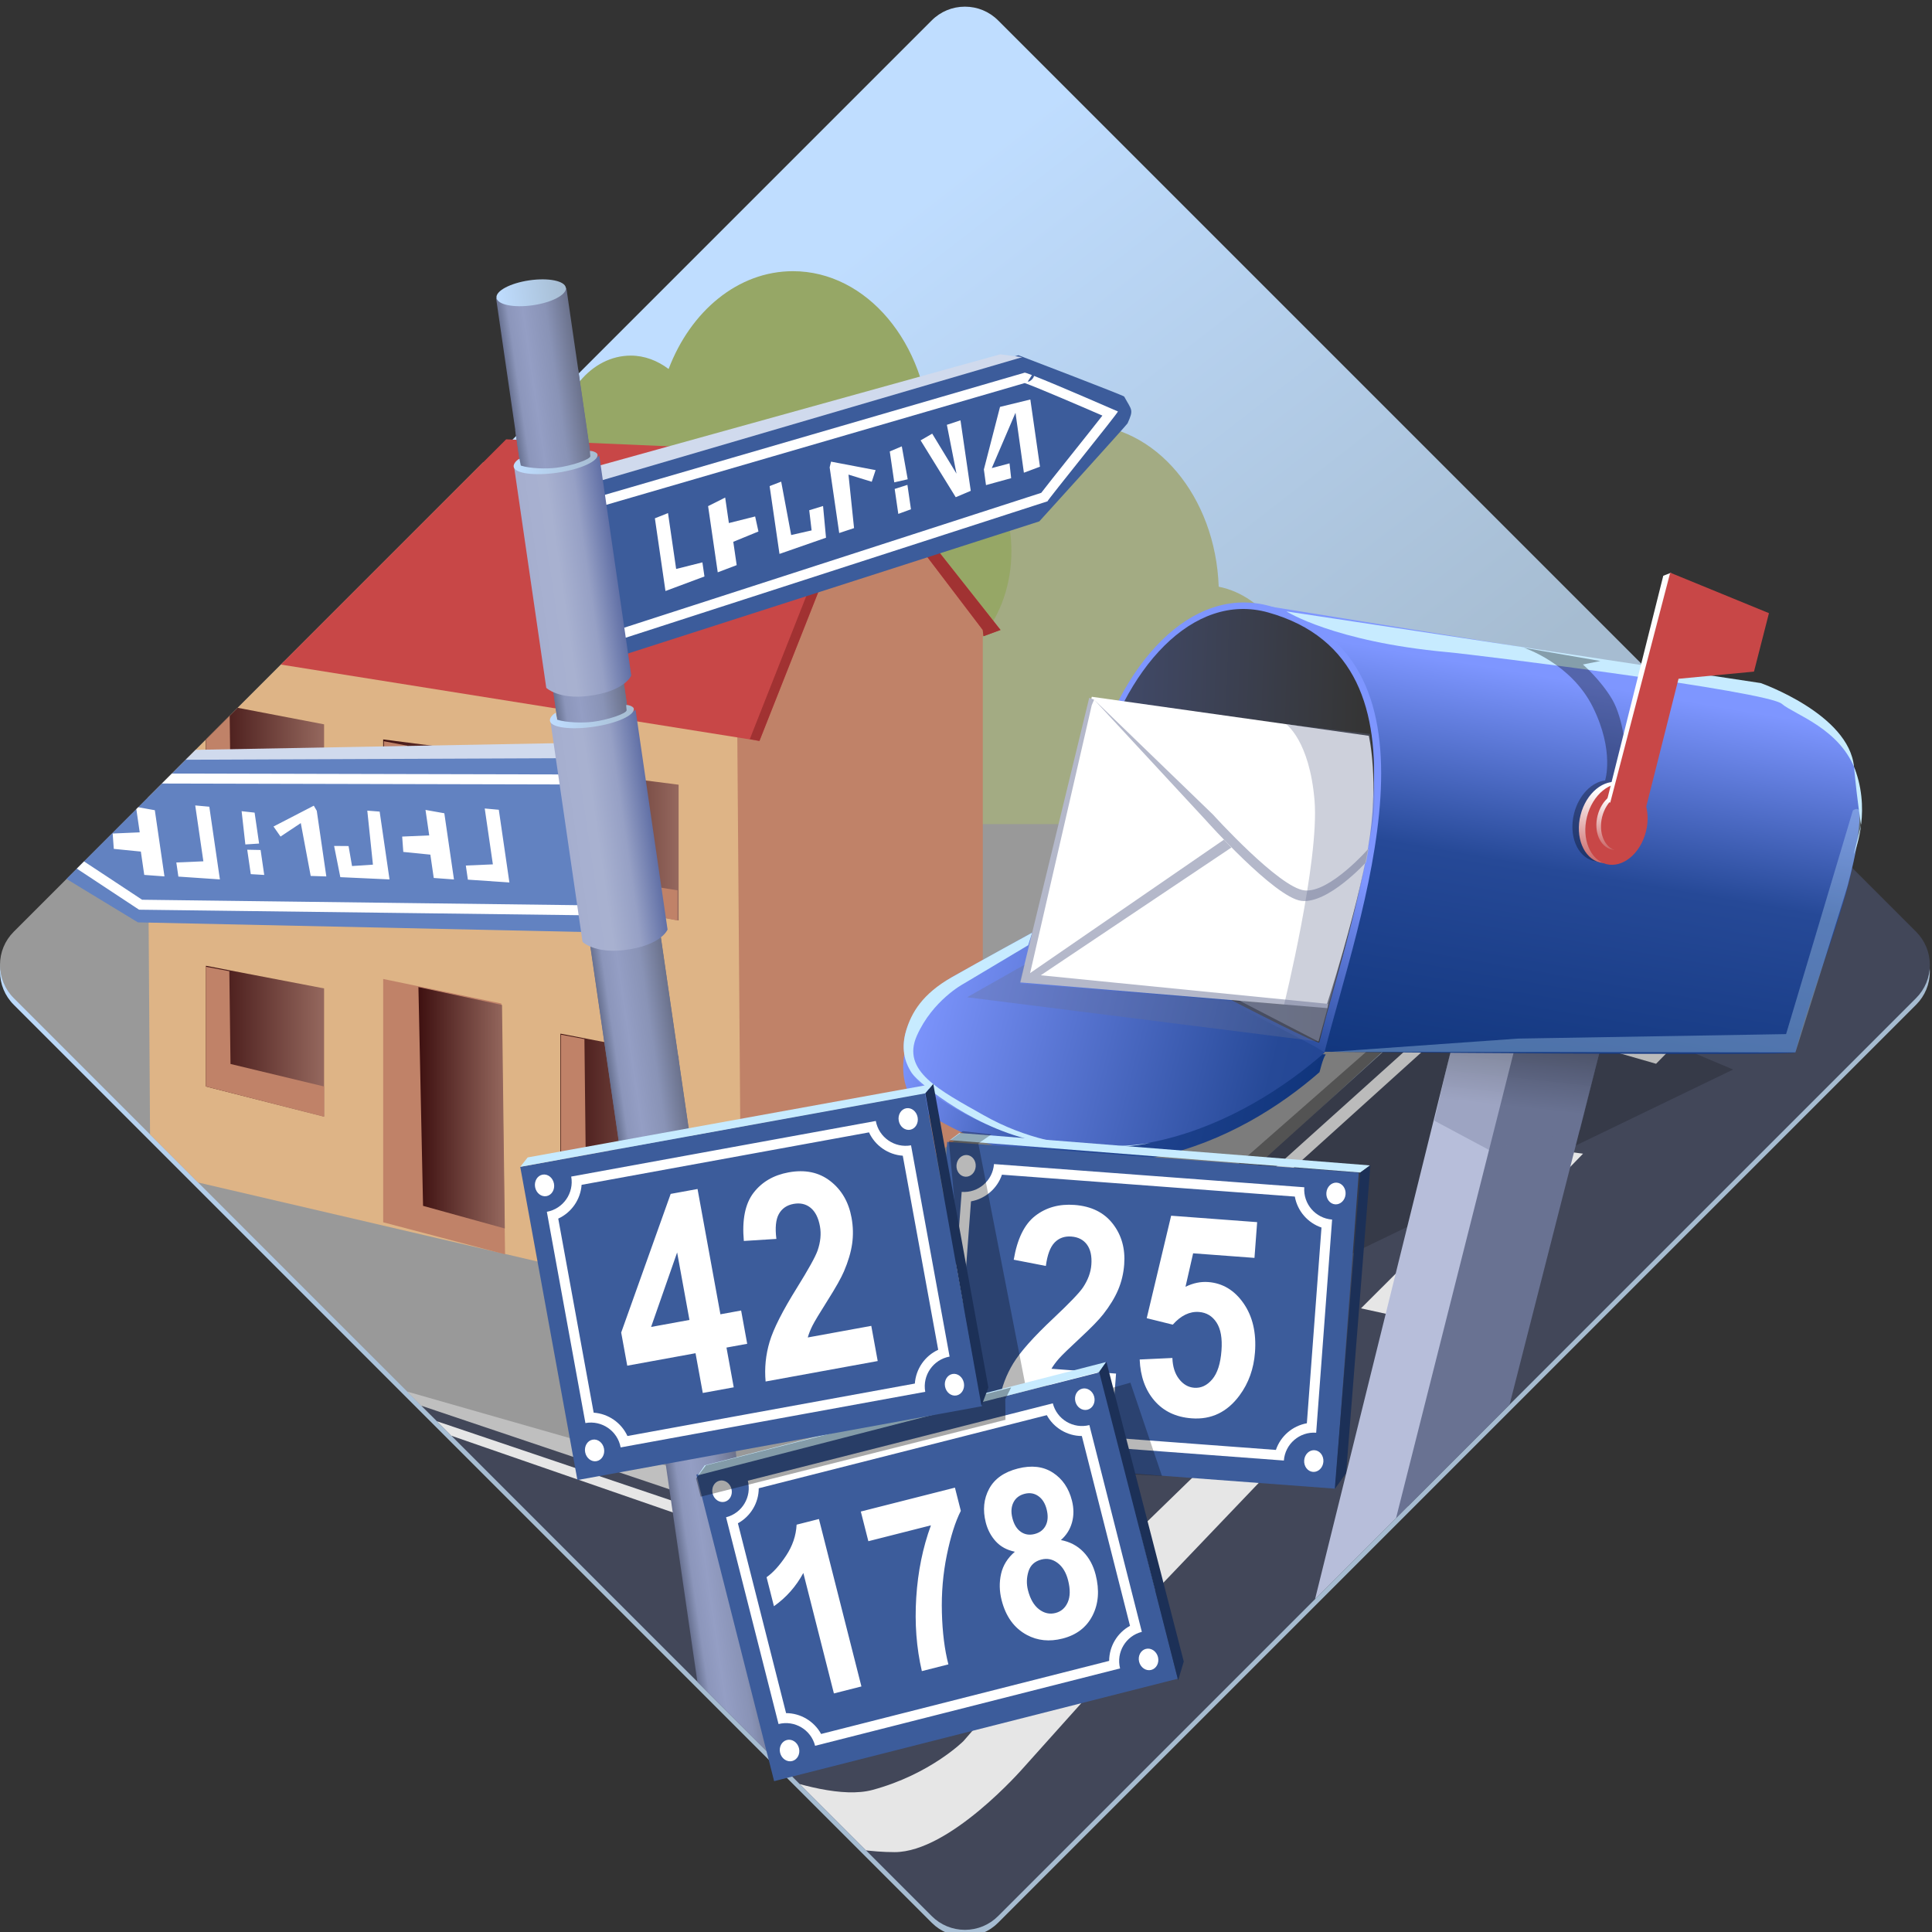 <?xml version="1.0" encoding="UTF-8" standalone="no"?>
<svg width="100%" height="100%" viewBox="0 0 290 290" version="1.1"
    xmlns="http://www.w3.org/2000/svg" xml:space="preserve"
    style="fill-rule:evenodd;clip-rule:evenodd;stroke-linejoin:round;stroke-miterlimit:2;">
    <rect x="0" y="0" width="290" height="290" fill="#333333" stroke="none"/>
    <g id="address">
        <g id="g12">
            <path id="path30"
                d="M144.838,290.675c-1.881,0 -3.651,-0.733 -4.981,-2.063l-137.793,-137.794c-1.331,-1.33 -2.064,-3.099 -2.064,-4.98c0,-1.881 0.733,-3.651 2.063,-4.982l137.794,-137.793c1.33,-1.331 3.1,-2.063 4.981,-2.063c1.881,0 3.651,0.732 4.981,2.063l137.793,137.793c1.331,1.332 2.064,3.101 2.064,4.982c0,1.881 -0.733,3.649 -2.064,4.98l-137.793,137.794c-1.33,1.33 -3.1,2.063 -4.981,2.063"
                style="fill:url(#_Linear1);" />
            <clipPath id="_clip2"><path d="M144.838,289.675c-1.881,0 -3.651,-0.733 -4.981,-2.063l-137.793,-137.794c-1.331,-1.33 -2.064,-3.099 -2.064,-4.98c0,-1.881 0.733,-3.651 2.063,-4.982l137.794,-137.793c1.33,-1.331 3.1,-2.063 4.981,-2.063c1.881,0 3.651,0.732 4.981,2.063l137.793,137.793c1.331,1.332 2.064,3.101 2.064,4.982c0,1.881 -0.733,3.649 -2.064,4.98l-137.793,137.794c-1.33,1.33 -3.1,2.063 -4.981,2.063" clip-rule="nonzero"/></clipPath>
            <g clip-path="url(#_clip2)"><path d="M38.077,203.401l87.75,29.5l138.25,-127l-137.5,-0.75l-121.873,-8.417l-9.877,57.75l43.25,48.917Z" style="fill:#999;"/>
                <clipPath id="_clip3"><path d="M38.077,203.401l87.75,29.5l138.25,-127l-137.5,-0.75l-121.873,-8.417l-9.877,57.75l43.25,48.917Z"/></clipPath>
                <g clip-path="url(#_clip3)"><path d="M61.134,208.888l64.737,18.513l-0.5,4.75l-63.25,-19.5l-0.987,-3.763Z" style="fill:#bfbfbf;"/>
                    <path d="M125.871,227.401l137,-120.25l1,2l-138.25,123.25l0.25,-5Z"
                        style="fill:#666;" /></g></g>
            <clipPath id="_clip4"><path d="M144.838,289.675c-1.881,0 -3.651,-0.733 -4.981,-2.063l-137.793,-137.794c-1.331,-1.33 -2.064,-3.099 -2.064,-4.98c0,-1.881 0.733,-3.651 2.063,-4.982l137.794,-137.793c1.33,-1.331 3.1,-2.063 4.981,-2.063c1.881,0 3.651,0.732 4.981,2.063l137.793,137.793c1.331,1.332 2.064,3.101 2.064,4.982c0,1.881 -0.733,3.649 -2.064,4.98l-137.793,137.794c-1.33,1.33 -3.1,2.063 -4.981,2.063" clip-rule="nonzero"/></clipPath>
            <g clip-path="url(#_clip4)"><path d="M28.62,199.344l97,32.667l139.333,-126l55.667,18l-107.334,176.666l-93.333,0c0,0 -95.667,-82 -95.667,-85c0,-3 4.334,-16.333 4.334,-16.333Z" style="fill:#424759;"/>
                <clipPath id="_clip5"><path d="M28.62,199.344l97,32.667l139.333,-126l55.667,18l-107.334,176.666l-93.333,0c0,0 -95.667,-82 -95.667,-85c0,-3 4.334,-16.333 4.334,-16.333Z"/></clipPath>
                <g clip-path="url(#_clip5)"><path d="M103.953,261.344c0,0 18.333,9.667 27,7.333c8.667,-2.333 13.667,-7.333 13.667,-7.333l6.666,-7.667l11,2l-8.666,9.667c0,0 -11,12.667 -19.334,12.667c-13.812,0 -33.666,-9.334 -33.666,-9.334l3.333,-7.333Z" style="fill:#e6e6e6;"/>
                    <path
                        d="M162.953,237.387l25.759,-25.043l8.908,1.159l-24.371,25.508l-10.296,-1.624Z"
                        style="fill:#e6e6e6;" />
                    <path
                        d="M204.286,196.387l24.426,-24.376l8.908,1.159l-24.371,25.174l-8.963,-1.957Z"
                        style="fill:#e6e6e6;" />
                    <path d="M240.62,157.387l25.426,-23.71l7.574,0.493l-25.037,25.507l-7.963,-2.29Z"
                        style="fill:#e6e6e6;" />
                    <path
                        d="M64.62,213.011l61.666,20.833l140.183,-126.091l1.817,0.591l-141.333,127.667l-60.167,-20.834l-2.166,-2.166Z"
                        style="fill:#e6e6e6;" /></g></g>
            <g><clipPath id="_clip6"><path d="M144.838,289.675c-1.881,0 -3.651,-0.733 -4.981,-2.063l-137.793,-137.794c-1.331,-1.33 -2.064,-3.099 -2.064,-4.98c0,-1.881 0.733,-3.651 2.063,-4.982l137.794,-137.793c1.33,-1.331 3.1,-2.063 4.981,-2.063c1.881,0 3.651,0.732 4.981,2.063l137.793,137.793c1.331,1.332 2.064,3.101 2.064,4.982c0,1.881 -0.733,3.649 -2.064,4.98l-137.793,137.794c-1.33,1.33 -3.1,2.063 -4.981,2.063" clip-rule="nonzero"/></clipPath>
                <g clip-path="url(#_clip6)"><path id="Cloud" d="M182.931,88.067c-0.47,-13.545 -9.487,-24.361 -20.574,-24.361c-8.263,0 -15.373,6.017 -18.663,14.681c-1.661,-1.249 -3.592,-2.009 -5.68,-2.009c-5.919,0 -10.709,5.791 -10.95,13.024c-5.052,2.811 -8.579,9.07 -8.579,16.36c0,9.91 6.505,17.942 14.53,17.942l47.596,0c8.029,0 14.538,-8.032 14.538,-17.942c0,-8.935 -5.297,-16.321 -12.218,-17.695Z" style="fill:#a3ab83;"/>
                    <path id="Cloud1"
                        d="M139.598,65.067c-0.471,-13.545 -9.487,-24.361 -20.575,-24.361c-8.263,0 -15.372,6.017 -18.662,14.681c-1.661,-1.249 -3.592,-2.009 -5.68,-2.009c-5.92,0 -10.709,5.791 -10.95,13.024c-5.053,2.811 -8.58,9.07 -8.58,16.36c0,9.91 6.506,17.942 14.53,17.942l47.597,0c8.029,0 14.537,-8.032 14.537,-17.942c0,-8.935 -5.296,-16.321 -12.217,-17.695Z"
                        style="fill:#96a766;" /></g></g>
            <path
                d="M35.15,171.205l86.333,21.666l51,-1.333l2.334,2l9,1.667l-1.667,3l78,-37.667l-31.667,-13.333l-15.333,4l-64,-2.667l-114,22.667Z"
                style="fill-opacity:0.19;" />
            <g id="house"><clipPath id="_clip7"><path d="M144.838,289.675c-1.881,0 -3.651,-0.733 -4.981,-2.063l-137.793,-137.794c-1.331,-1.33 -2.064,-3.099 -2.064,-4.98c0,-1.881 0.733,-3.651 2.063,-4.982l137.794,-137.793c1.33,-1.331 3.1,-2.063 4.981,-2.063c1.881,0 3.651,0.732 4.981,2.063l137.793,137.793c1.331,1.332 2.064,3.101 2.064,4.982c0,1.881 -0.733,3.649 -2.064,4.98l-137.793,137.794c-1.33,1.33 -3.1,2.063 -4.981,2.063" clip-rule="nonzero"/></clipPath>
                <g clip-path="url(#_clip7)"><path d="M22.56,175.825l88.765,20.668l-0.279,-103.622l-44.521,-27.18l-44.521,27.18l0.556,82.954Z" style="fill:#deb486;"/>
                    <path
                        d="M111.325,196.493l36.196,-28.667l0,-74.114l-18.921,-24.764l-17.933,40.769l0.658,86.776Z"
                        style="fill:#c08268;" />
                    <path d="M48.647,108.726l-17.739,-3.398l0,18.12l17.739,3.397l0,-18.119Z"
                        style="fill:url(#_Linear8);" />
                    <path d="M75.256,113.256l-17.739,-2.265l0,18.119l17.739,3.398l0,-19.252Z"
                        style="fill:url(#_Linear9);" />
                    <path d="M101.864,117.786l-17.739,-2.265l0,19.252l17.739,3.397l0,-20.384Z"
                        style="fill:url(#_Linear10);" />
                    <path d="M48.647,148.363l-17.739,-3.398l0,18.12l17.739,4.53l0,-19.252Z"
                        style="fill:url(#_Linear11);" />
                    <path d="M75.256,150.628l-17.739,-3.681l0,36.523l18.295,4.813l-0.556,-37.655Z"
                        style="fill:#c08268;" />
                    <path d="M62.807,148.163l0.695,32.84l12.272,3.398l-0.417,-33.55l-12.55,-2.688Z"
                        style="fill:url(#_Linear12);" />
                    <path d="M101.864,158.555l-17.739,-3.397l0,20.384l17.739,3.398l0,-20.385Z"
                        style="fill:url(#_Linear13);" />
                    <path
                        d="M48.647,163.085l-14.046,-3.38l-0.178,-13.925l-3.515,-0.673l0,17.978l17.739,4.53l0,-4.53Z"
                        style="fill:#c08268;" />
                    <path
                        d="M101.949,174.41l-14.046,-2.247l-0.178,-16.191l-3.515,-0.673l0,20.243l17.739,3.398l0,-4.53Z"
                        style="fill:#c08268;" />
                    <path
                        d="M101.702,133.64l-14.047,-2.247l-0.177,-15.058l-3.515,-0.673l0,19.111l17.739,3.397l0,-4.53Z"
                        style="fill:#c08268;" />
                    <path
                        d="M48.682,122.279l-14.046,-2.247l-0.177,-13.925l-3.516,-0.673l0,17.978l17.739,3.397l0,-4.53Z"
                        style="fill:#c08268;" />
                    <path
                        d="M75.36,128.104l-14.046,-2.248l-0.178,-13.925l-3.515,-0.673l0,17.978l17.739,3.398l0,-4.53Z"
                        style="fill:#c08268;" />
                    <path
                        d="M18.887,96.042l22.205,-31.597l88.319,3.794l20.771,26.32l-2.559,0.94l-0.112,-0.945l-17.715,-23.301l-15.8,39.964l-95.109,-15.175Z"
                        style="fill:#c84747;" />
                    <path
                        d="M112.544,110.953l16.867,-42.714l20.771,26.32l-2.559,0.94l-0.112,-0.945l-17.715,-23.301l-15.8,39.964l-1.452,-0.264Z"
                        style="fill:#a13232;" /></g></g>
            <g id="street"><g><clipPath id="_clip14"><path d="M144.838,289.675c-1.881,0 -3.651,-0.733 -4.981,-2.063l-137.793,-137.794c-1.331,-1.33 -2.064,-3.099 -2.064,-4.98c0,-1.881 0.733,-3.651 2.063,-4.982l137.794,-137.793c1.33,-1.331 3.1,-2.063 4.981,-2.063c1.881,0 3.651,0.732 4.981,2.063l137.793,137.793c1.331,1.332 2.064,3.101 2.064,4.982c0,1.881 -0.733,3.649 -2.064,4.98l-137.793,137.794c-1.33,1.33 -3.1,2.063 -4.981,2.063" clip-rule="nonzero"/></clipPath><g
                clip-path="url(#_clip14)"><path d="M84.889,42.515c0,0 -1.931,0.445 -5.282,0.931c-3.351,0.487 -5.267,0.605 -5.267,0.605l33.688,231.373l10.549,-1.536l-33.688,-231.373Z" style="fill:url(#_Linear15);"/>
                <path
                    d="M152.86,53.319l-67.017,19.909l3.835,26.336l66.325,-21.302c0,0 13.147,-14.495 13.247,-14.716c0.954,-2.107 0.635,-1.931 -0.507,-4.024c-0.093,-0.171 -15.883,-6.203 -15.883,-6.203Z"
                    style="fill:#3c5c9b;" />
                <path d="M89.678,99.564l-1.249,-1.048l-3.788,-26.02l1.28,0.513l3.757,26.555Z"
                    style="fill:#7092d3;" />
                <path d="M153.434,53.611l-3.306,-0.424l-65.825,18.269l1.837,1.87l67.294,-19.715Z"
                    style="fill:#d0daed;" />
                <path
                    d="M16.6,113.646l69.911,-0.027l3.835,26.336l-69.646,-1.505c0,0 -16.734,-10.144 -16.894,-10.328c-1.515,-1.746 -1.159,-1.668 -0.661,-4.001c0.04,-0.19 13.455,-10.475 13.455,-10.475Z"
                    style="fill:#6282c1;" />
                <path d="M16.133,114.09l3.048,-1.349l68.301,-1.259l-1.227,2.316l-70.122,0.292Z"
                    style="fill:#d0daed;" />
                <path
                    d="M98.3,77.8l1.589,10.912l5.852,-2.182l-0.308,-2.117l-3.941,0.989l-1.222,-8.387l-1.97,0.785Zm7.988,-1.828l1.447,9.935l2.844,-1.08l-0.51,-3.501l3.777,-1.548l-0.495,-2.256l-3.942,0.989l-0.557,-3.827l-2.564,1.288Zm9.234,-3.008l1.482,10.18l6.983,-2.431l-0.443,-4.759l-2.075,0.635l0.357,3.025l-3.067,0.696l-1.5,-8.014l-1.737,0.668Zm9.012,-2.809l1.435,9.854l2.227,-0.74l-0.836,-8.028l3.492,1.071l0.579,-1.747l-6.689,-1.272l-0.208,0.862Zm9.76,3.236l0.545,3.746l1.9,-0.692l-0.533,-3.665l-1.912,0.611Zm3.891,-7.291l5.274,8.531l2.255,-0.957l-1.541,-10.582l-2.044,0.674l1.445,7.33l-3.646,-6.004l-1.743,1.008Zm17.919,3.952l-1.446,-10.087l-4.551,1.11l-2.424,9.391l0.319,2.348l3.775,-1.038l-0.243,-2.225l-2.663,0.711l3.559,-8.305l1.26,8.998l2.414,-0.903Zm-22.547,-2.291l0.676,4.641l2.017,-0.46l-0.886,-4.943l-1.807,0.762Z"
                    style="fill:#fff;" />
                <path
                    d="M74.873,121.549l1.589,10.912l-6.232,-0.423l-0.308,-2.118l4.06,-0.175l-1.221,-8.388l2.112,0.192Zm-8.178,0.525l1.447,9.935l-3.034,-0.223l-0.51,-3.502l-4.061,-0.407l-0.169,-2.304l4.06,-0.175l-0.558,-3.827l2.825,0.503Zm-9.708,-0.25l1.482,10.18l-7.386,-0.339l-0.933,-4.687l2.171,0.017l0.52,3.001l3.138,-0.208l-0.847,-8.109l1.855,0.145Zm-25.569,-0.734l1.589,10.912l-6.232,-0.423l-0.308,-2.117l4.06,-0.176l-1.222,-8.387l2.113,0.191Zm16.13,0.612l1.435,9.853l-2.346,-0.074l-1.488,-7.933l-3.041,2.023l-1.053,-1.51l6.048,-3.126l0.445,0.767Zm-24.308,-0.086l1.447,9.934l-3.034,-0.223l-0.51,-3.502l-4.062,-0.406l-0.168,-2.304l4.06,-0.176l-0.558,-3.827l2.825,0.504Zm15.877,5.97l0.545,3.746l-2.019,-0.121l-0.533,-3.665l2.007,0.04Zm-0.9,-5.607l0.676,4.642l-2.065,0.134l-0.56,-4.991l1.949,0.215Z"
                    style="fill:#fff;" />
                <path
                    d="M91.157,119.412c-2.047,0.298 -3.95,-1.117 -4.247,-3.159l-70.06,-0.161c0.05,0.344 -12.419,9.641 -12.419,9.641c0.057,-0.008 16.282,10.708 16.443,10.815l68.954,0.862c-0.297,-2.041 1.124,-3.94 3.17,-4.238l-0.615,-5.336l-1.226,-8.424Zm-73.677,-1.818c-1.53,1.345 -7.453,5.817 -10.428,8.05c3.793,2.484 12.389,8.16 14.281,9.41l67.049,0.838c0.317,-1.661 1.432,-3.085 2.983,-3.79l-0.469,-4.072l-1.039,-7.133c-1.807,-0.263 -3.363,-1.46 -4.075,-3.146l-68.302,-0.157Z"
                    style="fill:#fff;" />
                <path
                    d="M155.219,56.426c3.581,1.404 12.586,5.335 12.586,5.335c0.031,0.217 -10.595,13.319 -10.571,13.488l-68.954,22.297c-0.297,-2.041 2.668,-5.62 0.621,-5.322c0,0 -3.572,-14.23 -3.869,-16.272l68.744,-20.004c-0.008,-0.058 0.415,0.082 1.119,0.352l-0.638,0.992c0.153,-0.028 0.28,-0.057 0.315,-0.079c0.335,-0.208 0.55,-0.47 0.647,-0.787Zm-1.405,1.073l-67.048,19.511c0.721,3.335 2.686,11.235 3.36,13.929c0.185,0.098 0.335,0.22 0.457,0.344c0.381,0.388 0.629,0.977 0.516,1.782c-0.078,0.553 -0.415,1.369 -0.765,2.24l65.961,-21.329c1.26,-1.67 6.776,-8.51 9.179,-11.593c-3.174,-1.377 -9.775,-4.221 -11.66,-4.884Z"
                    style="fill:#fff;" /></g></g>
                <path
                    d="M85.011,43.219c0,0 -1.936,0.405 -5.287,0.892c-3.351,0.487 -5.261,0.643 -5.261,0.643l25.464,174.89l10.548,-1.536l-25.464,-174.889Z"
                    style="fill:url(#_Linear16);" />
                <path
                    d="M79.458,42.079c2.873,-0.418 5.327,0.08 5.477,1.111c0.15,1.032 -2.06,2.209 -4.933,2.627c-2.872,0.418 -5.326,-0.08 -5.476,-1.111c-0.151,-1.031 2.06,-2.208 4.932,-2.627Z"
                    style="fill:url(#_Linear17);" />
                <path
                    d="M89.952,68.397c0,0 -2.103,1.74 -6.155,2.33c-4.053,0.589 -6.604,-0.472 -6.604,-0.472l4.804,32.993c0,0 1.808,1.766 6.273,1.223c5.577,-0.679 6.485,-3.081 6.485,-3.081l-4.803,-32.993Z"
                    style="fill:url(#_Linear18);" />
                <path
                    d="M78.174,69.883c1.396,0.454 3.817,0.514 5.329,0.33c2.301,-0.281 5.182,-1.264 5.108,-1.762c-0.001,-0.009 -0.088,-0.769 -0.058,-0.769c0.563,0.001 1.106,0.307 1.141,0.547c0.145,0.998 -2.558,2.22 -6.032,2.726c-3.475,0.506 -6.414,0.105 -6.559,-0.893c-0.069,-0.472 0.487,-1.02 0.865,-1.203c0.019,-0.009 0.2,1.022 0.206,1.024Z"
                    style="fill:url(#_Linear19);" />
                <path
                    d="M95.397,106.535c0,0 -2.102,1.739 -6.155,2.329c-4.053,0.59 -6.604,-0.472 -6.604,-0.472l4.804,32.993c0,0 1.809,1.766 6.273,1.223c5.577,-0.679 6.486,-3.081 6.486,-3.081l-4.804,-32.992Z"
                    style="fill:url(#_Linear20);" />
                <path
                    d="M83.62,108.021c1.395,0.454 3.816,0.513 5.328,0.329c2.301,-0.281 5.183,-1.263 5.108,-1.762c-0.001,-0.008 -0.087,-0.769 -0.058,-0.769c0.564,0.002 1.106,0.308 1.141,0.547c0.145,0.998 -2.558,2.22 -6.032,2.726c-3.474,0.506 -6.413,0.106 -6.559,-0.893c-0.069,-0.472 0.487,-1.02 0.865,-1.203c0.019,-0.009 0.2,1.022 0.207,1.025Z"
                    style="fill:url(#_Linear21);" /></g>
            <g id="Briekasten"><g><clipPath id="_clip22"><path d="M144.838,289.675c-1.881,0 -3.651,-0.733 -4.981,-2.063l-137.793,-137.794c-1.331,-1.33 -2.064,-3.099 -2.064,-4.98c0,-1.881 0.733,-3.651 2.063,-4.982l137.794,-137.793c1.33,-1.331 3.1,-2.063 4.981,-2.063c1.881,0 3.651,0.732 4.981,2.063l137.793,137.793c1.331,1.332 2.064,3.101 2.064,4.982c0,1.881 -0.733,3.649 -2.064,4.98l-137.793,137.794c-1.33,1.33 -3.1,2.063 -4.981,2.063" clip-rule="nonzero"/></clipPath><g
                clip-path="url(#_clip22)"><path d="M236.426,151.071l-15.998,-4.04l-26.223,105.88l11.759,-10.829l30.462,-91.011Z" style="fill:#b7beda;"/>
                <path d="M240.836,155.049l-12.119,-3.06l-22.643,89.66l16.782,-16.168l17.98,-70.432Z"
                    style="fill:#697292;" /></g></g>
                <path
                    d="M215.298,168.219l8.211,4.392l13.649,-2.999l3.061,-12.12l-22.435,0.007l-2.486,10.72Z"
                    style="fill:url(#_Linear23);" />
                <path
                    d="M260.895,102.369c0.596,0.078 1.192,0.192 1.784,0.341c28.981,7.319 12.028,34.632 6.818,55.262c-0.139,0.551 -71.803,-0.109 -71.803,-0.109l-9.771,-67.257l72.972,11.763Z"
                    style="fill:url(#_Linear24);" />
                <path
                    d="M199.902,157.882l69.595,0.09c0,0 7.503,-23.707 7.871,-25.161c0.367,-1.455 1.877,-7.434 1.963,-9.818c0.087,-2.385 -1.209,-1.337 -1.209,-1.337l-10.024,33.567l-40.222,0.672l-27.974,1.987Z"
                    style="fill:#c7ebff;fill-opacity:0.32;" />
                <path
                    d="M190.64,90.983c28.085,7.853 13.361,46.419 8.151,67.048c-0.185,0.734 -39.771,-19.924 -39.274,-20.559c0.026,-0.033 3.758,-19.398 4.161,-20.993c4.283,-16.958 15.21,-28.782 26.962,-25.496Z"
                    style="fill:url(#_Linear25);" />
                <path
                    d="M139.573,167.405c25.041,14.964 46.836,3.716 58.484,-6.465c0.047,-0.042 0.488,-2.085 0.943,-2.667c0.026,-0.033 -61.737,-4.864 -61.878,-4.512c-0.189,0.472 -4.631,9.413 2.451,13.644Z"
                    style="fill:url(#_Linear26);" />
                <path
                    d="M140.308,164.497c24.272,16.181 46.836,3.715 58.483,-6.466c0.57,-0.498 -39.771,-19.924 -39.274,-20.559c0.026,-0.033 -16.349,9.026 -16.672,9.226c-7.11,4.396 -10.617,12.412 -2.537,17.799Z"
                    style="fill:url(#_Linear27);" />
                <path
                    d="M193.093,91.77l71.199,10.761c0,0 13.252,4.652 14.001,12.577c0.549,5.805 1.065,8.701 1.065,8.701l-1.101,4.424c0,0 2.544,-5.755 0.353,-12.288c-2.205,-6.573 -9.355,-8.715 -11.136,-10.286c-2.172,-1.916 -45.523,-7.337 -50.275,-7.775c-17.003,-1.569 -24.106,-6.114 -24.106,-6.114Z"
                    style="fill:#c7ebff;" />
                <path
                    d="M190.351,91.93c26.838,7.51 12.692,44.664 7.674,64.534c-0.178,0.707 -37.991,-19.11 -37.515,-19.722c0.025,-0.032 3.628,-18.682 4.016,-20.219c4.125,-16.333 14.594,-27.735 25.825,-24.593Z"
                    style="fill:url(#_Linear28);" />
                <path
                    d="M154.933,139.995c0,0 -7.675,4.193 -12.088,6.703c-4.413,2.51 -6.027,5.325 -6.821,7.961c-0.795,2.636 -0.284,4.698 0.834,6.399c1.117,1.7 10.256,8.907 19.56,10.354c9.303,1.447 16.34,0.13 16.34,0.13c0,0 -12.377,3.063 -25.123,-4.153c-6.606,-3.739 -12.384,-6.608 -10.006,-11.938c2.377,-5.33 6.991,-7.775 6.991,-7.775l9.716,-5.797l0.597,-1.884Z"
                    style="fill:#c7ebff;" />
                <path d="M160.961,137.212l41.467,2.565l-4.526,16.563l-36.941,-19.128Z"
                    style="fill:#b7beda;fill-opacity:0.41;" />
                <path
                    d="M244.098,113.108l2.038,7.727c0.283,1.126 0.289,2.427 -0.044,3.746c-0.836,3.311 -3.497,5.499 -5.939,4.882c-0.163,-0.041 -0.322,-0.094 -0.475,-0.158c-0.165,-0.016 -0.33,-0.045 -0.494,-0.086c-2.442,-0.617 -3.745,-3.806 -2.909,-7.117c0.691,-2.736 2.629,-4.705 4.659,-4.958c0,0 1.436,-4.392 -1.839,-11.004c-3.274,-6.612 -10.356,-8.908 -10.356,-8.908l11.48,1.987l-2.617,0.524c0,0 2.656,2.301 4.376,5.214c1.72,2.914 2.12,8.151 2.12,8.151Z"
                    style="fill-opacity:0.33;" />
                <g><path d="M243.184,117.465c2.441,0.617 3.744,3.805 2.908,7.116c-0.836,3.311 -3.497,5.499 -5.939,4.882c-2.441,-0.616 -3.744,-3.805 -2.908,-7.116c0.836,-3.311 3.497,-5.499 5.939,-4.882Z" style="fill:url(#_Linear29);"/>
                    <path
                        d="M244.153,117.71c2.442,0.616 3.745,3.805 2.909,7.116c-0.836,3.311 -3.498,5.499 -5.939,4.882c-2.441,-0.616 -3.745,-3.805 -2.909,-7.116c0.837,-3.311 3.498,-5.499 5.939,-4.882Z"
                        style="fill:#c84747;" />
                    <path
                        d="M244.021,118.966c1.736,0.438 2.662,2.704 2.068,5.057c-0.595,2.353 -2.486,3.908 -4.221,3.47c-1.735,-0.438 -2.661,-2.705 -2.067,-5.058c0.594,-2.353 2.485,-3.907 4.22,-3.469Z"
                        style="fill:url(#_Linear30);" />
                    <path
                        d="M244.711,119.14c1.735,0.438 2.661,2.704 2.067,5.057c-0.595,2.353 -2.486,3.908 -4.221,3.47c-1.735,-0.438 -2.661,-2.705 -2.067,-5.058c0.594,-2.353 2.485,-3.907 4.221,-3.469Z"
                        style="fill:#c84747;" />
                    <path
                        d="M249.662,86.427l-8.482,33.848l4.759,1.862l4.799,-19.524l0.08,-16.642l-1.156,0.456Z"
                        style="fill:url(#_Linear31);" />
                    <path
                        d="M250.705,85.962l-9.168,35.154l5.053,2.002l5.362,-21.23l11.328,-1.076l2.247,-8.775l-14.822,-6.075Z"
                        style="fill:#c84747;" /></g>
                <g id="Brief"><path d="M205.463,110.448l-41.581,-5.859l-10.293,42.326l45.471,4.203c0,0 4.572,-14.007 6.302,-23.935c1.721,-9.879 0.101,-16.735 0.101,-16.735Z" style="fill:#fff;"/>
                    <path
                        d="M164.231,105.021l16.773,18.102c0,0 10.334,11.606 14.334,12.1c4.001,0.495 9.716,-5.797 9.716,-5.797l0.375,-2.054c0,0 -5.81,6.669 -9.609,6.283c-3.799,-0.387 -13.743,-11.378 -13.743,-11.378l-17.846,-17.256Z"
                        style="fill:#b4b8ca;" />
                    <path
                        d="M164.231,105.021l-0.352,0.816l-9.293,40.394l44.751,4.454l-0.079,0.64l-46.138,-3.863l10.374,-42.712l0.737,0.271Z"
                        style="fill:#b4b8ca;" />
                    <path
                        d="M153.534,146.812l30.186,-20.777l1.121,1.18l-29.934,20.059l-1.373,-0.462Z"
                        style="fill:#b4b8ca;" />
                    <path
                        d="M193.036,108.697c0,0 3.526,2.419 4.28,11.455c0.755,9.036 -4.59,30.723 -4.59,30.723l-39.574,-3.261l0.643,-2.808l-8.627,4.885l52.776,6.661c0,0 5.132,-17.187 6.688,-25.177c1.556,-7.99 1.682,-8.751 1.659,-12.321c-0.022,-3.57 -0.647,-8.678 -0.647,-8.678l-12.608,-1.479Z"
                        style="fill:#697292;fill-opacity:0.33;" /></g></g>
            <g id="Address"><g id="Address1"><path d="M203.958,176.017l-61.78,-4.616l-3.544,47.439l61.78,4.616l3.544,-47.439Z" style="fill:#3c5c9b;"/><path
                d="M199.953,183.061c-2.491,-0.186 -4.361,-2.359 -4.175,-4.849l-46.578,-3.48c-0.186,2.49 -2.359,4.361 -4.849,4.175l-2.39,31.996c2.49,0.186 4.361,2.359 4.175,4.85l46.577,3.479c0.186,-2.49 2.359,-4.361 4.849,-4.175l2.391,-31.996Zm-49.557,-6.736c-0.7,2.075 -2.492,3.617 -4.647,4.002l-2.195,29.38c2.075,0.701 3.617,2.492 4.001,4.648l43.962,3.284c0.701,-2.075 2.492,-3.617 4.647,-4.001l2.195,-29.381c-2.074,-0.701 -3.616,-2.492 -4.001,-4.647l-43.962,-3.285Z"
                style="fill:#fff;" /><path
                d="M171.07,204.065l4.909,-0.228c0.043,1.302 0.377,2.357 1.004,3.163c0.627,0.806 1.387,1.242 2.279,1.309c1.019,0.076 1.919,-0.346 2.698,-1.266c0.779,-0.92 1.242,-2.359 1.388,-4.318c0.137,-1.837 -0.11,-3.24 -0.742,-4.211c-0.633,-0.97 -1.51,-1.498 -2.634,-1.582c-1.402,-0.104 -2.713,0.53 -3.934,1.902l-3.911,-0.969l3.665,-15.383l12.91,0.965l-0.401,5.366l-9.209,-0.688l-1.144,5.024c1.137,-0.558 2.273,-0.794 3.408,-0.71c2.166,0.162 3.933,1.224 5.301,3.187c1.367,1.963 1.941,4.42 1.72,7.372c-0.184,2.462 -0.956,4.614 -2.316,6.455c-1.854,2.515 -4.252,3.663 -7.194,3.443c-2.352,-0.175 -4.214,-1.06 -5.585,-2.654c-1.372,-1.593 -2.11,-3.652 -2.212,-6.177Zm-3.548,2.115l-0.398,5.326l-17.115,-1.279c0.336,-1.999 1.034,-3.866 2.096,-5.599c1.061,-1.733 3.07,-3.987 6.026,-6.762c2.381,-2.244 3.853,-3.775 4.415,-4.595c0.76,-1.134 1.183,-2.278 1.27,-3.435c0.095,-1.278 -0.124,-2.283 -0.657,-3.014c-0.534,-0.731 -1.316,-1.134 -2.347,-1.211c-1.02,-0.077 -1.858,0.223 -2.514,0.899c-0.656,0.676 -1.093,1.847 -1.311,3.514l-4.822,-0.935c0.525,-3.134 1.604,-5.332 3.236,-6.591c1.631,-1.26 3.594,-1.804 5.887,-1.633c2.514,0.188 4.43,1.131 5.747,2.83c1.318,1.699 1.888,3.732 1.711,6.099c-0.1,1.347 -0.402,2.614 -0.904,3.801c-0.502,1.186 -1.249,2.413 -2.241,3.68c-0.656,0.84 -1.817,2.032 -3.482,3.577c-1.664,1.544 -2.723,2.573 -3.175,3.087c-0.451,0.513 -0.824,1.019 -1.118,1.517l9.696,0.724Z"
                style="fill:#fff;" /><path
                d="M197.325,217.681c0.796,0.059 1.387,0.837 1.32,1.735c-0.067,0.898 -0.768,1.58 -1.563,1.52c-0.796,-0.059 -1.387,-0.837 -1.32,-1.735c0.067,-0.899 0.767,-1.58 1.563,-1.52Zm-54.943,-4.105c0.796,0.059 1.387,0.837 1.32,1.735c-0.067,0.899 -0.768,1.58 -1.563,1.521c-0.796,-0.06 -1.387,-0.838 -1.32,-1.736c0.067,-0.898 0.767,-1.579 1.563,-1.52Zm58.275,-36.055c0.795,0.06 1.387,0.838 1.319,1.736c-0.067,0.898 -0.767,1.579 -1.563,1.52c-0.795,-0.059 -1.387,-0.837 -1.32,-1.735c0.068,-0.899 0.768,-1.58 1.564,-1.521Zm-55.52,-4.147c0.796,0.059 1.387,0.837 1.32,1.735c-0.067,0.899 -0.768,1.58 -1.563,1.52c-0.796,-0.059 -1.387,-0.837 -1.32,-1.735c0.067,-0.899 0.767,-1.58 1.563,-1.52Z"
                style="fill:#fff;" /><path
                d="M142.579,171.139l1.439,-1.078l61.598,4.869l-1.429,1.071l-61.608,-4.862Z"
                style="fill:#c7ebff;" /><path
                d="M204.187,176.001l-3.835,47.507l1.704,-2.392l3.643,-46.174l-1.512,1.059Z"
                style="fill:#1c3057;" /><path
                d="M146.851,171.636l7.022,36.055l12.386,0.819l3.419,-0.963l4.737,14l-9.099,-0.496l-18.96,-7.541l-3.923,-42.208l2.084,-1.514l4.295,0.489l-1.961,1.359Z"
                style="fill-opacity:0.28;" /></g>
                <g id="Address2"><path d="M165.114,205.966l-60.592,15.376l11.677,46.015l60.592,-15.375l-11.677,-46.016Z" style="fill:#3c5c9b;"/>
                    <path
                        d="M163.519,213.911c-2.416,0.613 -4.875,-0.851 -5.488,-3.266l-45.779,11.616c0.613,2.416 -0.851,4.875 -3.266,5.488l7.875,31.036c2.416,-0.613 4.875,0.851 5.488,3.266l45.779,-11.616c-0.613,-2.416 0.851,-4.875 3.266,-5.488l-7.875,-31.036Zm-6.39,-1.49l-43.237,10.972c-0.007,2.184 -1.213,4.21 -3.13,5.258l7.231,28.494c2.184,0.007 4.21,1.213 5.258,3.13l43.237,-10.972c0.007,-2.185 1.213,-4.21 3.13,-5.258l-7.231,-28.494c-2.184,-0.007 -4.21,-1.213 -5.258,-3.13Z"
                        style="fill:#fff;" />
                    <path
                        d="M129.303,253.142l-4.131,1.048l-4.588,-18.082c-1.093,2.022 -2.564,3.686 -4.413,4.991l-1.105,-4.354c0.974,-0.683 1.948,-1.757 2.922,-3.222c0.974,-1.465 1.502,-3.019 1.586,-4.664l3.351,-0.85l6.378,25.133Zm1.04,-21.8l-1.131,-4.456l14.127,-3.585l0.884,3.483c-0.828,1.628 -1.529,3.841 -2.102,6.64c-0.573,2.798 -0.819,5.681 -0.739,8.647c0.08,2.966 0.405,5.552 0.975,7.758l-3.984,1.011c-0.809,-3.478 -1.09,-7.162 -0.841,-11.054c0.248,-3.892 0.983,-7.501 2.204,-10.827l-9.393,2.383Zm21.993,1.58c-1.201,-0.253 -2.16,-0.776 -2.878,-1.569c-0.717,-0.793 -1.215,-1.736 -1.492,-2.829c-0.474,-1.867 -0.304,-3.551 0.509,-5.054c0.813,-1.503 2.253,-2.517 4.321,-3.041c2.048,-0.52 3.793,-0.315 5.234,0.616c1.441,0.931 2.398,2.33 2.872,4.196c0.295,1.161 0.297,2.26 0.007,3.297c-0.289,1.037 -0.844,1.914 -1.664,2.63c1.338,0.255 2.453,0.838 3.347,1.75c0.894,0.912 1.518,2.068 1.874,3.468c0.586,2.311 0.428,4.35 -0.474,6.118c-0.903,1.767 -2.407,2.918 -4.514,3.453c-1.96,0.498 -3.744,0.314 -5.35,-0.55c-1.897,-1.021 -3.158,-2.761 -3.781,-5.22c-0.344,-1.355 -0.371,-2.671 -0.08,-3.951c0.291,-1.279 0.981,-2.384 2.069,-3.314Zm1.965,5.771c0.336,1.32 0.889,2.276 1.659,2.868c0.771,0.592 1.593,0.777 2.465,0.556c0.853,-0.216 1.468,-0.751 1.846,-1.604c0.378,-0.853 0.397,-1.952 0.056,-3.295c-0.298,-1.172 -0.821,-2.042 -1.57,-2.609c-0.749,-0.567 -1.559,-0.74 -2.431,-0.519c-1.01,0.256 -1.66,0.851 -1.949,1.785c-0.29,0.934 -0.315,1.873 -0.076,2.818Zm-2.338,-10.82c0.242,0.956 0.664,1.643 1.266,2.06c0.601,0.417 1.289,0.527 2.063,0.33c0.784,-0.199 1.342,-0.628 1.676,-1.288c0.333,-0.66 0.378,-1.468 0.136,-2.424c-0.229,-0.9 -0.644,-1.561 -1.247,-1.983c-0.602,-0.423 -1.286,-0.537 -2.05,-0.343c-0.794,0.201 -1.357,0.635 -1.689,1.301c-0.332,0.666 -0.383,1.448 -0.155,2.347Z"
                        style="fill:#fff;" />
                    <path
                        d="M118.114,261.179c0.78,-0.198 1.593,0.349 1.814,1.22c0.221,0.872 -0.233,1.74 -1.013,1.938c-0.78,0.198 -1.593,-0.349 -1.814,-1.22c-0.222,-0.872 0.232,-1.74 1.013,-1.938Zm53.886,-13.674c0.781,-0.198 1.594,0.349 1.815,1.22c0.221,0.871 -0.233,1.74 -1.013,1.938c-0.781,0.198 -1.594,-0.349 -1.815,-1.22c-0.221,-0.872 0.233,-1.74 1.013,-1.938Zm-64.02,-25.243c0.781,-0.198 1.594,0.349 1.815,1.221c0.221,0.871 -0.233,1.739 -1.013,1.937c-0.781,0.198 -1.594,-0.348 -1.815,-1.22c-0.221,-0.871 0.233,-1.739 1.013,-1.938Zm54.453,-13.817c0.78,-0.198 1.593,0.349 1.814,1.22c0.221,0.872 -0.233,1.74 -1.013,1.938c-0.78,0.198 -1.593,-0.349 -1.814,-1.22c-0.222,-0.872 0.232,-1.74 1.013,-1.938Z"
                        style="fill:#fff;" />
                    <path
                        d="M104.757,221.448l1.018,-1.492l60.225,-15.502l-1.011,1.482l-60.232,15.512Z"
                        style="fill:#c7ebff;" />
                    <path
                        d="M164.989,205.936l11.857,46.29l0.841,-2.824l-11.604,-44.964l-1.094,1.498Z"
                        style="fill:#1c3057;" />
                    <path
                        d="M105.177,224.659l45.748,-11.539l-0.031,-3.105l0.879,-1.75l-45.825,11.69l-1.467,1.96l0.696,2.744Z"
                        style="fill-opacity:0.34;" /></g>
                <g id="Address3"><path d="M138.83,164.059l-60.74,11.086l8.582,47.016l60.74,-11.086l-8.582,-47.016Z" style="fill:#3c5c9b;"/>
                    <path
                        d="M136.75,171.917c-2.468,0.451 -4.838,-1.187 -5.288,-3.656l-45.722,8.346c0.45,2.468 -1.188,4.837 -3.656,5.288l5.788,31.711c2.468,-0.451 4.838,1.187 5.288,3.656l45.722,-8.346c-0.45,-2.468 1.188,-4.838 3.656,-5.288l-5.788,-31.711Zm-6.31,-1.944l-43.14,7.874c-0.154,2.196 -1.505,4.15 -3.505,5.069l5.317,29.13c2.196,0.153 4.15,1.504 5.07,3.504l43.14,-7.874c0.154,-2.196 1.505,-4.15 3.505,-5.069l-5.317,-29.13c-2.196,-0.153 -4.15,-1.504 -5.07,-3.504Z"
                        style="fill:#fff;" />
                    <path
                        d="M105.49,209.089l-1.089,-5.966l-10.25,1.871l-0.908,-4.975l7.428,-20.811l4.032,-0.736l3.433,18.808l3.109,-0.568l0.912,4.996l-3.11,0.567l1.089,5.966l-4.646,0.848Zm25.293,-10.071l0.964,5.279l-16.827,3.071c-0.182,-2.029 0.019,-4.019 0.604,-5.972c0.585,-1.953 1.952,-4.651 4.101,-8.094c1.728,-2.781 2.76,-4.641 3.094,-5.58c0.447,-1.294 0.566,-2.513 0.356,-3.659c-0.231,-1.268 -0.696,-2.189 -1.396,-2.765c-0.699,-0.576 -1.556,-0.772 -2.569,-0.587c-1.002,0.183 -1.734,0.686 -2.196,1.509c-0.462,0.822 -0.587,2.071 -0.376,3.746l-4.886,0.307c-0.286,-3.18 0.198,-5.588 1.453,-7.224c1.254,-1.636 3.009,-2.66 5.264,-3.072c2.472,-0.451 4.557,-0.016 6.258,1.303c1.7,1.32 2.764,3.153 3.192,5.499c0.244,1.335 0.273,2.642 0.089,3.923c-0.184,1.28 -0.594,2.661 -1.229,4.142c-0.421,0.983 -1.239,2.435 -2.453,4.356c-1.215,1.921 -1.975,3.188 -2.281,3.802c-0.306,0.613 -0.537,1.198 -0.694,1.756l9.532,-1.74Zm-27.294,-0.89l-1.849,-10.132l-3.908,11.183l5.757,-1.051Z"
                        style="fill:#fff;" />
                    <path
                        d="M88.954,216.098c0.783,-0.143 1.55,0.464 1.712,1.354c0.163,0.891 -0.34,1.73 -1.123,1.872c-0.782,0.143 -1.549,-0.464 -1.711,-1.354c-0.163,-0.891 0.34,-1.729 1.122,-1.872Zm54.018,-9.86c0.783,-0.142 1.55,0.465 1.712,1.355c0.163,0.89 -0.34,1.729 -1.123,1.872c-0.782,0.143 -1.549,-0.464 -1.711,-1.355c-0.163,-0.89 0.34,-1.729 1.122,-1.872Zm-61.53,-29.921c0.783,-0.143 1.55,0.464 1.712,1.355c0.163,0.89 -0.34,1.729 -1.123,1.872c-0.782,0.142 -1.549,-0.465 -1.711,-1.355c-0.163,-0.89 0.34,-1.729 1.122,-1.872Zm54.585,-9.963c0.783,-0.143 1.55,0.464 1.712,1.355c0.163,0.89 -0.34,1.729 -1.123,1.872c-0.782,0.142 -1.549,-0.465 -1.711,-1.355c-0.163,-0.89 0.34,-1.729 1.122,-1.872Z"
                        style="fill:#fff;" />
                    <path d="M78.09,175.145l1.116,-1.41l60.799,-11.024l-1.108,1.401l-60.807,11.033Z"
                        style="fill:#c7ebff;" />
                    <path d="M138.897,164.112l8.426,46.911l1.036,-2.749l-8.27,-45.573l-1.192,1.411Z"
                        style="fill:#1c3057;" /></g></g></g></g>
    <defs><linearGradient id="_Linear1" x1="0" y1="0" x2="1" y2="0" gradientUnits="userSpaceOnUse" gradientTransform="matrix(68.667,87.922,-87.922,68.667,145.483,23.576)"><stop offset="0" style="stop-color:#bfddff;stop-opacity:1"/><stop
        offset="1" style="stop-color:#a6bcd1;stop-opacity:1" /></linearGradient>
        <linearGradient id="_Linear8" x1="0" y1="0" x2="1" y2="0" gradientUnits="userSpaceOnUse"
            gradientTransform="matrix(17.739,-3.79686e-17,-4.52645e-17,21.517,30.908,116.087)"><stop offset="0" style="stop-color:#3e1010;stop-opacity:1"/>
            <stop offset="1" style="stop-color:#95685e;stop-opacity:1" /></linearGradient>
        <linearGradient id="_Linear9" x1="0" y1="0" x2="1" y2="0" gradientUnits="userSpaceOnUse"
            gradientTransform="matrix(17.739,-3.79686e-17,-4.52645e-17,21.517,57.517,121.749)"><stop offset="0" style="stop-color:#3e1010;stop-opacity:1"/>
            <stop offset="1" style="stop-color:#95685e;stop-opacity:1" /></linearGradient>
        <linearGradient id="_Linear10" x1="0" y1="0" x2="1" y2="0" gradientUnits="userSpaceOnUse"
            gradientTransform="matrix(17.739,-3.79686e-17,-4.52645e-17,21.517,84.125,127.412)"><stop offset="0" style="stop-color:#3e1010;stop-opacity:1"/>
            <stop offset="1" style="stop-color:#95685e;stop-opacity:1" /></linearGradient>
        <linearGradient id="_Linear11" x1="0" y1="0" x2="1" y2="0" gradientUnits="userSpaceOnUse"
            gradientTransform="matrix(17.739,-3.79686e-17,-4.52645e-17,21.517,30.908,156.856)"><stop offset="0" style="stop-color:#3e1010;stop-opacity:1"/>
            <stop offset="1" style="stop-color:#95685e;stop-opacity:1" /></linearGradient>
        <linearGradient id="_Linear12" x1="0" y1="0" x2="1" y2="0" gradientUnits="userSpaceOnUse"
            gradientTransform="matrix(12.968,-2.77562e-17,-7.62315e-17,36.238,62.806,166.282)"><stop offset="0" style="stop-color:#3e1010;stop-opacity:1"/>
            <stop offset="1" style="stop-color:#95685e;stop-opacity:1" /></linearGradient>
        <linearGradient id="_Linear13" x1="0" y1="0" x2="1" y2="0" gradientUnits="userSpaceOnUse"
            gradientTransform="matrix(17.739,-3.79686e-17,-4.52645e-17,21.517,84.125,168.181)"><stop offset="0" style="stop-color:#3e1010;stop-opacity:1"/>
            <stop offset="1" style="stop-color:#95685e;stop-opacity:1" /></linearGradient>
        <linearGradient id="_Linear15" x1="0" y1="0" x2="1" y2="0" gradientUnits="userSpaceOnUse"
            gradientTransform="matrix(10.548,-1.536,28.734,197.349,88.707,142.725)"><stop offset="0" style="stop-color:#697292;stop-opacity:1"/>
            <stop offset="0.07" style="stop-color:#7a84a6;stop-opacity:1" />
            <stop offset="0.14" style="stop-color:#8c96bb;stop-opacity:1" />
            <stop offset="0.35" style="stop-color:#949ec4;stop-opacity:1" />
            <stop offset="0.67" style="stop-color:#8993b6;stop-opacity:1" />
            <stop offset="1" style="stop-color:#6b728c;stop-opacity:1" /></linearGradient>
        <linearGradient id="_Linear16" x1="0" y1="0" x2="1" y2="0" gradientUnits="userSpaceOnUse"
            gradientTransform="matrix(10.548,-1.536,21.719,149.171,85.323,119.34)"><stop offset="0" style="stop-color:#697292;stop-opacity:1"/>
            <stop offset="0.07" style="stop-color:#7a84a6;stop-opacity:1" />
            <stop offset="0.14" style="stop-color:#8c96bb;stop-opacity:1" />
            <stop offset="0.35" style="stop-color:#949ec4;stop-opacity:1" />
            <stop offset="0.67" style="stop-color:#8993b6;stop-opacity:1" />
            <stop offset="1" style="stop-color:#6b728c;stop-opacity:1" /></linearGradient>
        <linearGradient id="_Linear17" x1="0" y1="0" x2="1" y2="0" gradientUnits="userSpaceOnUse"
            gradientTransform="matrix(10.409,-1.516,0.544,3.738,74.526,44.706)"><stop offset="0" style="stop-color:#bfddff;stop-opacity:1"/>
            <stop offset="1" style="stop-color:#a6bcd1;stop-opacity:1" /></linearGradient>
        <linearGradient id="_Linear18" x1="0" y1="0" x2="1" y2="0" gradientUnits="userSpaceOnUse"
            gradientTransform="matrix(12.758,-1.858,7.706,52.927,81.046,96.719)"><stop offset="0" style="stop-color:#a5aecf;stop-opacity:1"/>
            <stop offset="0.07" style="stop-color:#a6afcf;stop-opacity:1" />
            <stop offset="0.14" style="stop-color:#a7b0d0;stop-opacity:1" />
            <stop offset="0.35" style="stop-color:#a8b1d0;stop-opacity:1" />
            <stop offset="0.67" style="stop-color:#96a0c5;stop-opacity:1" />
            <stop offset="1" style="stop-color:#6170a6;stop-opacity:1" /></linearGradient>
        <linearGradient id="_Linear19" x1="0" y1="0" x2="1" y2="0" gradientUnits="userSpaceOnUse"
            gradientTransform="matrix(12.591,-1.833,0.527,3.619,77.103,70.062)"><stop offset="0" style="stop-color:#bfddff;stop-opacity:1"/>
            <stop offset="1" style="stop-color:#a6bcd1;stop-opacity:1" /></linearGradient>
        <linearGradient id="_Linear20" x1="0" y1="0" x2="1" y2="0" gradientUnits="userSpaceOnUse"
            gradientTransform="matrix(12.758,-1.858,7.706,52.927,86.492,134.856)"><stop offset="0" style="stop-color:#a5aecf;stop-opacity:1"/>
            <stop offset="0.07" style="stop-color:#a6afcf;stop-opacity:1" />
            <stop offset="0.14" style="stop-color:#a7b0d0;stop-opacity:1" />
            <stop offset="0.35" style="stop-color:#a8b1d0;stop-opacity:1" />
            <stop offset="0.67" style="stop-color:#96a0c5;stop-opacity:1" />
            <stop offset="1" style="stop-color:#6170a6;stop-opacity:1" /></linearGradient>
        <linearGradient id="_Linear21" x1="0" y1="0" x2="1" y2="0" gradientUnits="userSpaceOnUse"
            gradientTransform="matrix(12.591,-1.833,0.527,3.619,82.548,108.199)"><stop offset="0" style="stop-color:#bfddff;stop-opacity:1"/>
            <stop offset="1" style="stop-color:#a6bcd1;stop-opacity:1" /></linearGradient>
        <linearGradient id="_Linear23" x1="0" y1="0" x2="1" y2="0" gradientUnits="userSpaceOnUse"
            gradientTransform="matrix(1.322,-12.043,12.043,1.322,214.295,164.644)"><stop offset="0" style="stop-color:#697292;stop-opacity:0.34"/>
            <stop offset="0.5" style="stop-color:#353949;stop-opacity:0.35" />
            <stop offset="1" style="stop-color:#000;stop-opacity:0.36" /></linearGradient>
        <linearGradient id="_Linear24" x1="0" y1="0" x2="1" y2="0" gradientUnits="userSpaceOnUse"
            gradientTransform="matrix(-10.864,63.438,-63.438,-10.864,212.088,98.215)"><stop offset="0" style="stop-color:#7e96ff;stop-opacity:1"/>
            <stop offset="0.44" style="stop-color:#264997;stop-opacity:1" />
            <stop offset="1" style="stop-color:#10357c;stop-opacity:1" /></linearGradient>
        <linearGradient id="_Linear25" x1="0" y1="0" x2="1" y2="0" gradientUnits="userSpaceOnUse"
            gradientTransform="matrix(-22.68,59.25,-83.923,-32.124,163.629,116.674)"><stop offset="0" style="stop-color:#7e96ff;stop-opacity:1"/>
            <stop offset="0.44" style="stop-color:#264997;stop-opacity:1" />
            <stop offset="1" style="stop-color:#10357c;stop-opacity:1" /></linearGradient>
        <linearGradient id="_Linear26" x1="0" y1="0" x2="1" y2="0" gradientUnits="userSpaceOnUse"
            gradientTransform="matrix(59.81,15.104,-8.258,32.701,136.647,152.184)"><stop offset="0" style="stop-color:#7e96ff;stop-opacity:1"/>
            <stop offset="0.44" style="stop-color:#264997;stop-opacity:1" />
            <stop offset="1" style="stop-color:#10357c;stop-opacity:1" /></linearGradient>
        <linearGradient id="_Linear27" x1="0" y1="0" x2="1" y2="0" gradientUnits="userSpaceOnUse"
            gradientTransform="matrix(120.067,30.528,-16.691,65.647,137.381,149.276)"><stop offset="0" style="stop-color:#7e96ff;stop-opacity:1"/>
            <stop offset="0.44" style="stop-color:#264997;stop-opacity:1" />
            <stop offset="1" style="stop-color:#10357c;stop-opacity:1" /></linearGradient>
        <linearGradient id="_Linear28" x1="0" y1="0" x2="1" y2="0.002"
            gradientUnits="userSpaceOnUse"
            gradientTransform="matrix(-41.16,-1.243,1.965,-58.708,203.912,127.402)"><stop offset="0" style="stop-color:#353535;stop-opacity:1"/>
            <stop offset="1" style="stop-color:#424c6f;stop-opacity:1" /></linearGradient>
        <linearGradient id="_Linear29" x1="0" y1="0" x2="1" y2="0" gradientUnits="userSpaceOnUse"
            gradientTransform="matrix(-1.906,11.122,-15.083,-2.585,237.74,118.346)"><stop offset="0" style="stop-color:#fff;stop-opacity:1"/>
            <stop offset="1" style="stop-color:#c85f5f;stop-opacity:1" /></linearGradient>
        <linearGradient id="_Linear30" x1="0" y1="0" x2="1" y2="0" gradientUnits="userSpaceOnUse"
            gradientTransform="matrix(-1.355,7.904,-10.719,-1.837,240.153,119.592)"><stop offset="0" style="stop-color:#fff;stop-opacity:1"/>
            <stop offset="1" style="stop-color:#c85f5f;stop-opacity:1" /></linearGradient>
        <linearGradient id="_Linear31" x1="0" y1="0" x2="1" y2="0" gradientUnits="userSpaceOnUse"
            gradientTransform="matrix(16.119,4.071,-9.218,36.501,245.38,104.43)"><stop offset="0" style="stop-color:#fff;stop-opacity:1"/>
            <stop offset="1" style="stop-color:#c85f5f;stop-opacity:1" /></linearGradient></defs></svg>

